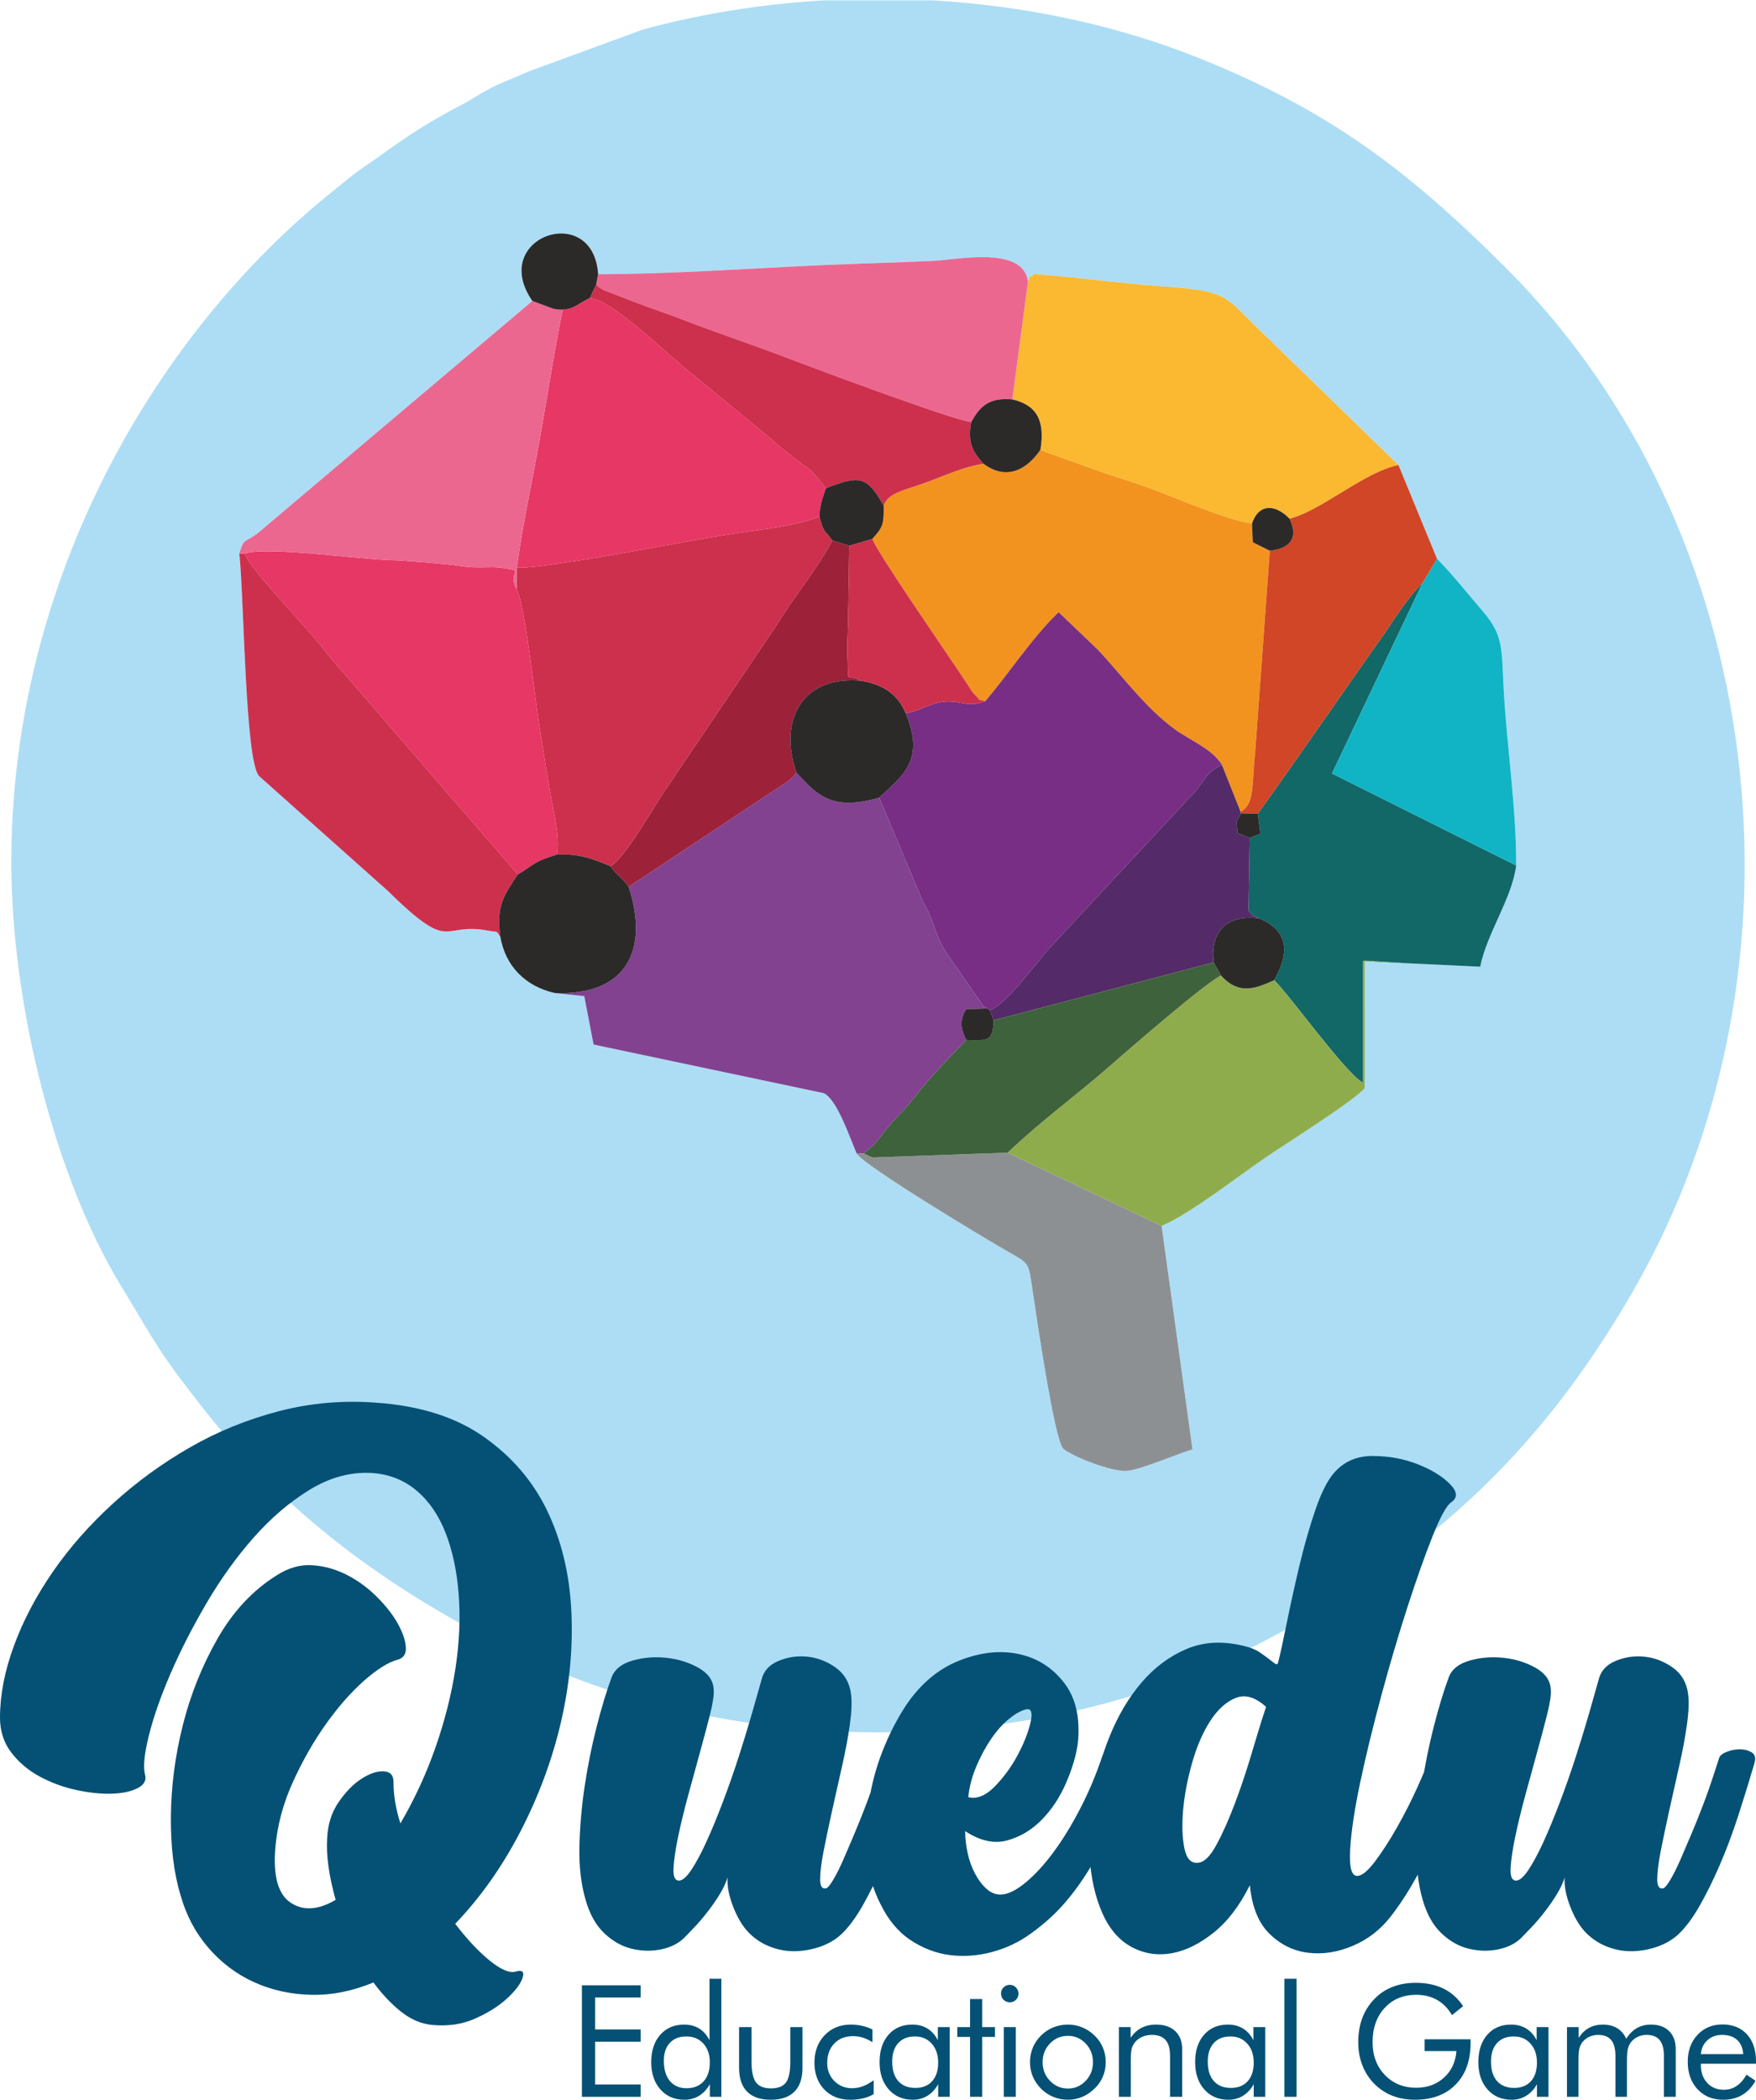 <?xml version="1.0" encoding="UTF-8"?>
<!DOCTYPE svg PUBLIC "-//W3C//DTD SVG 1.1//EN" "http://www.w3.org/Graphics/SVG/1.1/DTD/svg11.dtd">
<!-- Creator: CorelDRAW 2018 (64-Bit Evaluation Version) -->
<svg xmlns="http://www.w3.org/2000/svg" xml:space="preserve" width="1357px" height="1622px" version="1.1" style="shape-rendering:geometricPrecision; text-rendering:geometricPrecision; image-rendering:optimizeQuality; fill-rule:evenodd; clip-rule:evenodd"
viewBox="0 0 1294.44 1546.65"
 xmlns:xlink="http://www.w3.org/1999/xlink">
 <defs>
  <style type="text/css">
   <![CDATA[
    .fil0 {fill:#ACDDF5}
    .fil11 {fill:#11B4C4}
    .fil6 {fill:#126767}
    .fil16 {fill:#2B2A29}
    .fil14 {fill:#3E623B}
    .fil13 {fill:#552A69}
    .fil3 {fill:#772E84}
    .fil1 {fill:#824290}
    .fil9 {fill:#8D9093}
    .fil8 {fill:#8FAC4D}
    .fil15 {fill:#9D2239}
    .fil5 {fill:#CD304C}
    .fil12 {fill:#D04627}
    .fil7 {fill:#E73764}
    .fil10 {fill:#EC6790}
    .fil2 {fill:#F29320}
    .fil4 {fill:#FAB931}
    .fil17 {fill:#045175;fill-rule:nonzero}
   ]]>
  </style>
 </defs>
 <g id="Layer_x0020_1">
  <g id="_1838124523808">
   <path class="fil0" d="M440.92 201.74c53.85,-0.1 111.25,-4.26 165.52,-6.71 26.95,-1.21 54.39,-1.86 81.39,-3.09 17.55,-0.81 66.94,-11.54 69.94,15.48 2.17,-7.22 0.2,-1.72 4.7,-5.8 32.08,2.33 63.56,6.95 95.43,9.14 48.27,3.33 44.95,7.65 70.36,31.88l102.61 99.67 28.43 69.06c10.79,10.86 22.49,25.57 33.86,38.82 15.19,17.73 13.66,27.18 15.23,56.42 2.3,42.82 9.48,88.62 9.25,130.76 -2.98,24.04 -21.44,49.53 -26.52,74.53l-50.56 -2.36 -34.58 -2.32 0 94.17c-7.5,9.11 -58.9,41.43 -73.37,51.3 -19.52,13.3 -55.78,41.68 -76.33,50.15l22.75 164.67c-11.63,3.4 -38.69,15.26 -48.64,15.85 -11.2,0.66 -39.12,-10.25 -46.64,-16.37 -6.73,-7.13 -20.24,-101.28 -22.36,-115.2 -3.33,-21.81 -1.69,-20.52 -17.86,-29.71 -16.77,-9.52 -105.88,-63.09 -111.96,-72.4 -5.45,-12.52 -14.44,-39.86 -24.33,-44.61l-169.68 -35.81 -6.86 -35.66 -21.81 -2.32c-21.47,-4.9 -36.31,-19.6 -40.1,-41.5 -3.52,-5.03 -1.37,-3.03 -8.59,-4.39 -36.13,-6.86 -26.03,18.03 -74.68,-29.67l-94.54 -84.26c-10.32,-10.97 -11.03,-130.66 -14.54,-164.02 3.41,-11.54 3.63,-7.6 13.18,-14.62l202.8 -171.38c-32.56,-47.17 44.93,-73.74 48.5,-19.7zm166.06 -201.74l80.89 0c67.11,3.95 133.43,17.75 193.86,41.69 97.14,38.48 156.5,83.6 228.73,155.78 193.4,193.26 230.93,514.82 93.3,753.52 -70.54,122.35 -155.85,199.39 -284.3,264.14 -162.53,81.93 -382.97,80.7 -545.48,-1 -87.55,-44.01 -161.58,-97.63 -222.17,-174.26 -34.84,-44.06 -35.65,-48.35 -63.56,-94.42 -46.47,-76.71 -79.9,-203.31 -79.9,-310.56 0,-208.44 106.79,-390.6 238.07,-495.19 7.95,-6.34 13.32,-11.15 21.82,-16.92 16.21,-11 28.72,-20.95 46.16,-31.34 9.65,-5.75 15.33,-9.02 24.83,-13.93 8.82,-4.55 12.99,-7.99 22.77,-13 10.11,-5.17 16.61,-7.06 26.88,-11.86l85.05 -31.19c42.71,-11.61 87.59,-18.79 133.05,-21.46z"/>
   <path class="fil1" d="M463.39 653.05c15.49,47.26 -2.3,80.42 -54.5,78.23l21.81 2.32 6.86 35.66 169.68 35.81c9.89,4.75 18.88,32.09 24.33,44.61l5.06 -0.22c11.07,-8.35 11.43,-11.8 18.96,-20.48 7.26,-8.37 11.74,-12.11 18.23,-20.44 11.38,-14.62 24.98,-28.88 38.47,-42.61 -4.21,-8.15 -5.12,-14.91 0.02,-22.81l15.51 -0.43c-0.75,-0.44 -2.03,-1.68 -2.42,-1.01l-28.19 -40.62c-9.66,-16.47 -7.86,-21.46 -16.75,-37l-32.37 -76.66c-34.58,10 -45.54,-1.54 -61.01,-18.47 -3.34,4.07 -1.3,2.13 -6.35,6.39l-117.34 77.73z"/>
   <path class="fil2" d="M725 341.37c-14.12,2.18 -27.58,8.25 -40.29,13.04 -17.75,6.68 -30.11,7.95 -33.27,17.94 0.05,14.1 -0.64,15.65 -8.34,24.33 2.52,8.9 57.48,87.99 70.68,108.1 1.79,2.73 2.38,4.34 5.11,6.99 5.5,5.33 0.07,2.46 7.41,4.55 17.47,-20.53 34.93,-47.3 54.05,-65.6l28.6 27.34c17.31,18.15 35.09,43.06 57.25,59.06 11.49,8.3 27.23,14.23 34.54,26.05l13.83 34.72c10.43,-6.07 8.08,-19.14 10.71,-44.31l10.79 -148.13 -12.55 -6.21 -0.63 -13.86c-17.81,-2.29 -57.57,-19.6 -77.06,-26.68 -15.55,-5.64 -27.16,-8.75 -40.49,-13.7 -12.84,-4.77 -25.83,-8.91 -38.39,-13.95 -6.72,10.07 -21.98,25.2 -41.95,10.32z"/>
   <path class="fil3" d="M726.3 516.32c-13.09,4.97 -16.43,-0.37 -29,0.26 -10.4,0.52 -17.16,6.06 -29.6,8.74 14.37,34.81 -2.34,45.8 -19.61,62.08l32.37 76.66c8.89,15.54 7.09,20.53 16.75,37l28.19 40.62c0.39,-0.67 1.67,0.57 2.42,1.01l1.81 1.19c10.72,-2.98 33.83,-33.78 41.95,-43.44l106.13 -114.05c9.94,-9.74 10.06,-17.26 23.03,-23.22 -7.31,-11.82 -23.05,-17.75 -34.54,-26.05 -22.16,-16 -39.94,-40.91 -57.25,-59.06l-28.6 -27.34c-19.12,18.3 -36.58,45.07 -54.05,65.6z"/>
   <path class="fil4" d="M757.77 207.42l-11.49 86.56c17.65,4.16 24.25,15.16 20.67,37.07 12.56,5.04 25.55,9.18 38.39,13.95 13.33,4.95 24.94,8.06 40.49,13.7 19.49,7.08 59.25,24.39 77.06,26.68 5.14,-14.92 17.29,-14.29 27.69,-3.49 24.09,-6.24 54.98,-34.39 80.29,-39.58l-102.61 -99.67c-25.41,-24.23 -22.09,-28.55 -70.36,-31.88 -31.87,-2.19 -63.35,-6.81 -95.43,-9.14 -4.5,4.08 -2.53,-1.42 -4.7,5.8z"/>
   <path class="fil5" d="M380.99 417.82l-0.21 15.76c6.46,12.88 13.16,77.85 16.46,98.96 2.77,17.78 5.32,32.95 7.95,49 2.35,14.29 7.89,33.9 5.36,47.78 16.44,-0.97 27.55,3.56 39.52,8.6 10.75,-5.98 32.7,-45.19 40.97,-57.04l81.68 -120.9c13.04,-21.44 29.71,-40.96 40.79,-62.08 -4.99,-7.71 -6.01,-4.15 -9.48,-17.51 -19.08,6.86 -37.83,8.73 -58.37,11.76 -18.34,2.71 -31.72,5.2 -50.8,8.61 -19.13,3.42 -100.03,18.64 -113.87,17.06z"/>
   <path class="fil6" d="M927.29 599.09l1.8 14.97 -7.89 2.97 -0.88 53.62c4.66,4.48 -0.52,1.8 7.99,5.7 22.8,9.51 21.67,26.64 10.94,45.51 11.25,10.66 52.51,68.5 65.56,75.64l0.01 -89.87 35.74 1.91 50.56 2.36c5.08,-25 23.54,-50.49 26.52,-74.53l-135.77 -67.81 66.76 -140.41c-12.18,12.09 -21.5,28.21 -31.88,42.7 -10.65,14.86 -18.84,26.95 -29.46,42.05 -19.12,27.22 -40.38,57.97 -60,85.19z"/>
   <path class="fil7" d="M381.67 643.95c12.31,-7.02 9.97,-8.85 28.88,-14.63 2.53,-13.88 -3.01,-33.49 -5.36,-47.78 -2.63,-16.05 -5.18,-31.22 -7.95,-49 -3.3,-21.11 -10,-86.08 -16.46,-98.96 -7.66,-14.36 8.59,-12.86 -11.65,-15.63 -7.99,-1.09 -17,0.75 -29.22,-1.17 -9.98,-1.58 -41.29,-4.14 -51.62,-4.42 -25.26,-0.71 -90.51,-10.18 -107.89,-4.92 4.36,13.04 49.83,57.97 61.19,74.54l140.08 161.97z"/>
   <path class="fil7" d="M407.75 227.12l7.14 0.36c-6.57,32.25 -11.03,62.4 -17.01,95.85 -5.83,32.62 -12.4,61.74 -16.89,94.49 13.84,1.58 94.74,-13.64 113.87,-17.06 19.08,-3.41 32.46,-5.9 50.8,-8.61 20.54,-3.03 39.29,-4.9 58.37,-11.76 0.23,-9.28 3.04,-15.25 4.76,-20.93 -1.64,-2.11 -5.88,-7.56 -8.04,-9.89 -6.31,-6.8 -5.44,-4.52 -11.66,-9.54 -8.12,-6.56 -13.45,-10.11 -21.2,-17.38l-55.64 -45.74c-16.89,-12.75 -61,-56.94 -77.56,-57.52 -9.35,3.98 -12.67,10.5 -26.94,7.73z"/>
   <path class="fil8" d="M939.25 721.86c-14.25,6.38 -26.13,10.98 -39.18,-3.47 -10.14,4.28 -68.97,55.21 -80.84,65.66 -26.03,22.9 -50.16,39.91 -76.46,64.86l113.51 53.93c20.55,-8.47 56.81,-36.85 76.33,-50.15 14.47,-9.87 65.87,-42.19 73.37,-51.3l0 -94.17 34.58 2.32 -35.74 -1.91 -0.01 89.87c-13.05,-7.14 -54.31,-64.98 -65.56,-75.64z"/>
   <path class="fil9" d="M856.28 902.84l-113.51 -53.93 -99.11 3.54c-0.8,-0.16 -1.83,-0.64 -2.46,-0.8l-4.57 -2.19 -5.06 0.22c6.08,9.31 95.19,62.88 111.96,72.4 16.17,9.19 14.53,7.9 17.86,29.71 2.12,13.92 15.63,108.07 22.36,115.2 7.52,6.12 35.44,17.03 46.64,16.37 9.95,-0.59 37.01,-12.45 48.64,-15.85l-22.75 -164.67z"/>
   <path class="fil5" d="M368.79 689.78c-3.3,-23.55 3.49,-31.42 12.88,-45.83l-140.08 -161.97c-11.36,-16.57 -56.83,-61.5 -61.19,-74.54l-3.96 0c3.51,33.36 4.22,153.05 14.54,164.02l94.54 84.26c48.65,47.7 38.55,22.81 74.68,29.67 7.22,1.36 5.07,-0.64 8.59,4.39z"/>
   <path class="fil10" d="M176.44 407.44l3.96 0c17.38,-5.26 82.63,4.21 107.89,4.92 10.33,0.28 41.64,2.84 51.62,4.42 12.22,1.92 21.23,0.08 29.22,1.17 20.24,2.77 3.99,1.27 11.65,15.63l0.21 -15.76c4.49,-32.75 11.06,-61.87 16.89,-94.49 5.98,-33.45 10.44,-63.6 17.01,-95.85l-7.14 -0.36 -15.33 -5.68 -202.8 171.38c-9.55,7.02 -9.77,3.08 -13.18,14.62z"/>
   <path class="fil10" d="M440.92 201.74l-1.42 7.55c1.66,1.66 1.34,1.75 5.32,4.06l26 10.02c11.81,4.43 22.49,7.94 34.91,12.75 22.58,8.76 45.75,16.36 69.8,25.51 20.78,7.91 126.77,47.63 140.39,49.01 6.62,-11.58 12.85,-18.2 30.36,-16.66l11.49 -86.56c-3,-27.02 -52.39,-16.29 -69.94,-15.48 -27,1.23 -54.44,1.88 -81.39,3.09 -54.27,2.45 -111.67,6.61 -165.52,6.71z"/>
   <path class="fil11" d="M1048.63 429.15l-66.76 140.41 135.77 67.81c0.23,-42.14 -6.95,-87.94 -9.25,-130.76 -1.57,-29.24 -0.04,-38.69 -15.23,-56.42 -11.37,-13.25 -23.07,-27.96 -33.86,-38.82l-10.67 17.78z"/>
   <path class="fil12" d="M950.58 381.89c7.12,14.79 -0.27,21.99 -14.51,23.56l-10.79 148.13c-2.63,25.17 -0.28,38.24 -10.71,44.31l0.23 1.05 12.49 0.15c19.62,-27.22 40.88,-57.97 60,-85.19 10.62,-15.1 18.81,-27.19 29.46,-42.05 10.38,-14.49 19.7,-30.61 31.88,-42.7l10.67 -17.78 -28.43 -69.06c-25.31,5.19 -56.2,33.34 -80.29,39.58z"/>
   <path class="fil13" d="M729.63 743.88l2.91 7.5 162.13 -42.66c-2.72,-22.86 10.02,-35.59 33.64,-32.37 -8.51,-3.9 -3.33,-1.22 -7.99,-5.7l0.88 -53.62 -9.12 -3.67c-0.48,-12.04 -1.41,-6.23 2.72,-14.42l-0.23 -1.05 -13.83 -34.72c-12.97,5.96 -13.09,13.48 -23.03,23.22l-106.13 114.05c-8.12,9.66 -31.23,40.46 -41.95,43.44z"/>
   <path class="fil14" d="M732.54 751.38c-0.77,15.88 -4.24,15.02 -20.25,14.55 -13.49,13.73 -27.09,27.99 -38.47,42.61 -6.49,8.33 -10.97,12.07 -18.23,20.44 -7.53,8.68 -7.89,12.13 -18.96,20.48l4.57 2.19c0.63,0.16 1.66,0.64 2.46,0.8l99.11 -3.54c26.3,-24.95 50.43,-41.96 76.46,-64.86 11.87,-10.45 70.7,-61.38 80.84,-65.66l-5.4 -9.67 -162.13 42.66z"/>
   <path class="fil5" d="M434.69 219.39c16.56,0.58 60.67,44.77 77.56,57.52l55.64 45.74c7.75,7.27 13.08,10.82 21.2,17.38 6.22,5.02 5.35,2.74 11.66,9.54 2.16,2.33 6.4,7.78 8.04,9.89 24.48,-9.62 30.32,-9.38 42.65,12.89 3.16,-9.99 15.52,-11.26 33.27,-17.94 12.71,-4.79 26.17,-10.86 40.29,-13.04 -7,-7.67 -12.16,-14.81 -9.08,-30.73 -13.62,-1.38 -119.61,-41.1 -140.39,-49.01 -24.05,-9.15 -47.22,-16.75 -69.8,-25.51 -12.42,-4.81 -23.1,-8.32 -34.91,-12.75l-26 -10.02c-3.98,-2.31 -3.66,-2.4 -5.32,-4.06l-4.81 10.1z"/>
   <path class="fil15" d="M450.07 637.92c5.27,7.44 8.51,8.12 13.32,15.13l117.34 -77.73c5.05,-4.26 3.01,-2.32 6.35,-6.39 -13.7,-39.61 5.25,-71.68 47.71,-67.69 -12.03,-6.97 -8.95,5.55 -10.05,-17.97 -0.37,-7.97 0.36,-18.92 0.47,-27.23 0.25,-18.1 0.58,-36.19 0.87,-54.3l-12.57 -3.84c-11.08,21.12 -27.75,40.64 -40.79,62.08l-81.68 120.9c-8.27,11.85 -30.22,51.06 -40.97,57.04z"/>
   <path class="fil16" d="M381.67 643.95c-9.39,14.41 -16.18,22.28 -12.88,45.83 3.79,21.9 18.63,36.6 40.1,41.5 52.2,2.19 69.99,-30.97 54.5,-78.23 -4.81,-7.01 -8.05,-7.69 -13.32,-15.13 -11.97,-5.04 -23.08,-9.57 -39.52,-8.6 -18.91,5.78 -16.57,7.61 -28.88,14.63z"/>
   <path class="fil16" d="M587.08 568.93c15.47,16.93 26.43,28.47 61.01,18.47 17.27,-16.28 33.98,-27.27 19.61,-62.08 -5.6,-13.67 -15.7,-21.13 -32.91,-24.08 -42.46,-3.99 -61.41,28.08 -47.71,67.69z"/>
   <path class="fil5" d="M626.08 401.74c-0.29,18.11 -0.62,36.2 -0.87,54.3 -0.11,8.31 -0.84,19.26 -0.47,27.23 1.1,23.52 -1.98,11 10.05,17.97 17.21,2.95 27.31,10.41 32.91,24.08 12.44,-2.68 19.2,-8.22 29.6,-8.74 12.57,-0.63 15.91,4.71 29,-0.26 -7.34,-2.09 -1.91,0.78 -7.41,-4.55 -2.73,-2.65 -3.32,-4.26 -5.11,-6.99 -13.2,-20.11 -68.16,-99.2 -70.68,-108.1l-17.02 5.06z"/>
   <path class="fil16" d="M392.42 221.44l15.33 5.68c14.27,2.77 17.59,-3.75 26.94,-7.73l4.81 -10.1 1.42 -7.55c-3.57,-54.04 -81.06,-27.47 -48.5,19.7z"/>
   <path class="fil16" d="M715.92 310.64c-3.08,15.92 2.08,23.06 9.08,30.73 19.97,14.88 35.23,-0.25 41.95,-10.32 3.58,-21.91 -3.02,-32.91 -20.67,-37.07 -17.51,-1.54 -23.74,5.08 -30.36,16.66z"/>
   <path class="fil16" d="M894.67 708.72l5.4 9.67c13.05,14.45 24.93,9.85 39.18,3.47 10.73,-18.87 11.86,-36 -10.94,-45.51 -23.62,-3.22 -36.36,9.51 -33.64,32.37z"/>
   <path class="fil16" d="M608.79 359.46c-1.72,5.68 -4.53,11.65 -4.76,20.93 3.47,13.36 4.49,9.8 9.48,17.51l12.57 3.84 17.02 -5.06c7.7,-8.68 8.39,-10.23 8.34,-24.33 -12.33,-22.27 -18.17,-22.51 -42.65,-12.89z"/>
   <path class="fil16" d="M922.89 385.38l0.63 13.86 12.55 6.21c14.24,-1.57 21.63,-8.77 14.51,-23.56 -10.4,-10.8 -22.55,-11.43 -27.69,3.49z"/>
   <path class="fil16" d="M712.29 765.93c16.01,0.47 19.48,1.33 20.25,-14.55l-2.91 -7.5 -1.81 -1.19 -15.51 0.43c-5.14,7.9 -4.23,14.66 -0.02,22.81z"/>
   <path class="fil16" d="M921.2 617.03l7.89 -2.97 -1.8 -14.97 -12.49 -0.15c-4.13,8.19 -3.2,2.38 -2.72,14.42l9.12 3.67z"/>
  </g>
  <path class="fil17" d="M290.05 1312.36c0,9.86 1.71,20.1 5.12,30.72 10.62,-18.2 19.34,-37.16 26.16,-56.88 6.83,-19.71 11.66,-39.05 14.51,-58.01 2.84,-18.96 3.6,-36.96 2.27,-54.03 -1.33,-17.06 -4.55,-32.13 -9.67,-45.21 -5.12,-13.08 -12.32,-23.51 -21.61,-31.28 -9.29,-7.77 -20.38,-12.04 -33.27,-12.8 -15.55,-0.76 -30.71,3.41 -45.5,12.51 -14.79,9.1 -28.53,20.86 -41.23,35.27 -12.7,14.4 -24.27,30.52 -34.69,48.34 -10.43,17.82 -19.25,35.07 -26.45,51.75 -7.21,16.69 -12.51,31.85 -15.93,45.5 -3.41,13.65 -4.36,23.32 -2.84,29.01 1.14,4.17 -0.76,7.48 -5.69,9.95 -4.92,2.46 -11.37,3.79 -19.33,3.98 -7.97,0.19 -16.69,-0.76 -26.16,-2.84 -9.48,-2.09 -18.39,-5.41 -26.74,-9.96 -8.34,-4.55 -15.26,-10.42 -20.75,-17.63 -5.5,-7.2 -8.25,-15.73 -8.25,-25.59 0,-16.68 3.41,-34.31 10.24,-52.89 6.82,-18.58 16.39,-36.78 28.72,-54.6 12.32,-17.82 27.11,-34.6 44.36,-50.33 17.25,-15.74 36.11,-29.48 56.59,-41.24 20.47,-11.75 42.37,-20.66 65.69,-26.73 23.31,-6.06 47.3,-8.15 71.94,-6.25 32.23,2.27 58.67,10.71 79.34,25.31 20.66,14.59 36.21,32.79 46.63,54.59 10.43,21.81 16.31,46.26 17.64,73.37 1.32,27.11 -1.24,54.5 -7.68,82.18 -6.45,27.68 -16.4,54.51 -29.86,80.48 -13.46,25.97 -29.48,48.62 -48.06,67.96 8.72,11.38 17.16,20.38 25.31,27.02 8.15,6.63 14.5,9.38 19.05,8.24 4.93,-1.51 6.73,-0.09 5.4,4.27 -1.32,4.36 -5.02,9.38 -11.09,15.07 -6.06,5.69 -13.93,10.71 -23.6,15.07 -9.67,4.36 -20.38,5.97 -32.13,4.83 -7.96,-0.75 -15.55,-3.98 -22.75,-9.66 -7.2,-5.69 -14.03,-12.89 -20.47,-21.62 -15.55,6.45 -30.91,9.48 -46.07,9.1 -15.17,-0.37 -29.2,-3.5 -42.09,-9.38 -12.89,-5.88 -24.07,-14.31 -33.55,-25.31 -9.48,-10.99 -16.31,-23.88 -20.48,-38.67 -4.93,-16.31 -7.3,-35.64 -7.11,-58.01 0.19,-22.37 3.13,-44.84 8.82,-67.4 5.69,-22.56 14.22,-43.79 25.59,-63.69 11.38,-19.91 25.78,-35.36 43.22,-46.36 8.73,-5.68 17.54,-8.24 26.45,-7.67 8.91,0.56 17.44,2.93 25.59,7.11 8.16,4.17 15.55,9.57 22.18,16.2 6.64,6.64 11.76,13.18 15.36,19.62 3.6,6.45 5.59,12.23 5.97,17.35 0.38,5.12 -1.7,8.25 -6.25,9.39 -6.83,1.89 -14.98,7.01 -24.46,15.35 -9.48,8.34 -18.77,18.86 -27.87,31.57 -9.1,12.7 -17.25,26.92 -24.45,42.65 -7.21,15.73 -11.57,31.75 -13.08,48.06 -1.9,21.23 1.8,34.98 11.09,41.23 9.29,6.26 20.38,5.59 33.27,-1.99 -4.93,-17.82 -7.02,-32.8 -6.26,-44.93 0.38,-10.24 3.13,-19.15 8.25,-26.73 5.12,-7.58 10.71,-13.36 16.78,-17.35 6.06,-3.98 11.56,-5.87 16.49,-5.68 4.93,0.19 7.39,2.74 7.39,7.67zm337.26 -64.83c0.76,5.69 0.47,13.27 -0.85,22.75 -1.33,9.48 -3.23,19.62 -5.69,30.43 -2.46,10.8 -4.93,21.8 -7.39,32.98 -2.47,11.19 -4.55,21.14 -6.26,29.86 -1.71,8.72 -2.56,15.64 -2.56,20.76 0,5.12 1.52,7.3 4.55,6.54 1.14,-0.38 2.84,-2.47 5.12,-6.26 2.27,-3.79 4.74,-8.72 7.39,-14.78 2.66,-6.07 5.5,-12.71 8.53,-19.91 3.04,-7.2 5.88,-14.31 8.54,-21.33 2.65,-7.01 4.92,-13.46 6.82,-19.33 1.9,-5.88 3.41,-10.52 4.55,-13.94 0.38,-1.89 2.18,-3.51 5.4,-4.83 3.23,-1.33 6.54,-1.99 9.96,-1.99 3.41,0 6.35,0.76 8.81,2.27 2.47,1.52 3.13,4.17 1.99,7.97 -3.79,12.89 -7.77,25.78 -11.94,38.67 -4.17,12.89 -8.72,25.02 -13.65,36.4 -4.93,11.37 -9.95,21.51 -15.07,30.42 -5.12,8.92 -10.34,15.83 -15.64,20.76 -4.17,3.8 -9.2,6.73 -15.07,8.82 -5.88,2.08 -11.95,3.22 -18.2,3.41 -6.26,0.19 -12.42,-0.85 -18.49,-3.13 -6.06,-2.27 -11.37,-5.68 -15.92,-10.23 -4.55,-4.55 -8.44,-10.91 -11.66,-19.06 -3.22,-8.15 -4.65,-15.45 -4.27,-21.89 -1.13,3.79 -3.03,7.86 -5.68,12.23 -2.66,4.36 -5.6,8.62 -8.82,12.79 -3.22,4.17 -6.44,7.96 -9.67,11.38 -3.22,3.41 -5.78,6.06 -7.68,7.96 -4.17,4.17 -9.76,7.01 -16.77,8.53 -7.02,1.52 -14.22,1.42 -21.61,-0.29 -7.4,-1.7 -14.22,-5.49 -20.48,-11.37 -6.26,-5.88 -10.9,-14.12 -13.93,-24.74 -3.42,-11.75 -4.93,-25.02 -4.55,-39.81 0.38,-14.79 1.7,-29.67 3.98,-44.65 2.27,-14.97 5.21,-29.48 8.81,-43.5 3.61,-14.03 7.3,-26.17 11.09,-36.4 2.28,-5.69 7.4,-9.67 15.36,-11.95 7.96,-2.27 16.3,-2.93 25.02,-1.99 8.72,0.95 16.59,3.42 23.61,7.4 7.01,3.98 10.71,9.19 11.09,15.64 0.38,3.79 -0.48,9.85 -2.56,18.2 -2.09,8.34 -4.55,17.63 -7.4,27.86 -2.84,10.24 -5.78,20.95 -8.81,32.14 -3.03,11.18 -5.5,21.32 -7.4,30.42 -1.89,9.1 -3.03,16.69 -3.41,22.75 -0.38,6.07 0.76,9.29 3.41,9.67 2.66,0.38 5.79,-2.08 9.39,-7.39 3.6,-5.31 7.39,-12.32 11.37,-21.04 3.98,-8.73 8.06,-18.58 12.23,-29.58 4.17,-10.99 8.06,-22.08 11.66,-33.27 3.6,-11.18 6.82,-21.71 9.67,-31.56 2.84,-9.86 5.21,-18.2 7.11,-25.03 1.51,-6.44 5.68,-11.09 12.51,-13.93 6.82,-2.85 13.93,-3.89 21.33,-3.13 7.39,0.76 14.31,3.41 20.76,7.96 6.44,4.55 10.23,11 11.37,19.34zm84.17 101.23c0,4.93 0.57,10.15 1.71,15.64 1.14,5.5 2.94,10.62 5.4,15.36 2.47,4.74 5.4,8.62 8.82,11.66 3.41,3.03 7.2,4.36 11.37,3.98 4.93,-0.38 10.81,-3.41 17.63,-9.1 6.83,-5.69 13.65,-13.18 20.48,-22.46 6.82,-9.29 13.36,-20.01 19.62,-32.14 6.25,-12.13 11.66,-25.02 16.21,-38.67 1.13,-3.04 3.22,-4.84 6.25,-5.41 3.04,-0.56 6.26,-0.47 9.67,0.29 3.41,0.76 6.26,1.99 8.53,3.7 2.28,1.7 3.22,3.31 2.85,4.83 -6.45,15.92 -12.42,30.24 -17.92,42.94 -5.5,12.7 -11.28,24.17 -17.35,34.41 -6.06,10.23 -12.6,19.43 -19.62,27.58 -7.01,8.15 -15.26,15.64 -24.74,22.47 -8.72,6.44 -18.39,11.09 -29,13.93 -10.62,2.84 -21.05,3.6 -31.28,2.28 -10.24,-1.33 -19.91,-5.03 -29.01,-11.1 -9.1,-6.06 -16.49,-14.97 -22.18,-26.73 -5.31,-10.23 -8.53,-21.8 -9.67,-34.69 -1.13,-12.89 -0.76,-25.97 1.14,-39.24 1.9,-13.27 5.31,-26.16 10.24,-38.67 4.93,-12.52 10.8,-23.89 17.63,-34.13 10.62,-15.54 23.6,-26.35 38.96,-32.42 15.35,-6.06 29.86,-7.67 43.5,-4.83 13.65,2.84 24.84,9.86 33.56,21.04 8.72,11.19 12.13,26.07 10.24,44.65 -1.14,8.72 -3.98,18.39 -8.53,29 -4.55,10.62 -10.53,19.72 -17.92,27.3 -7.39,7.59 -15.92,12.7 -25.59,15.36 -9.67,2.65 -20,0.38 -31,-6.83zm45.5 -89.86c-3.79,0.76 -8.06,3.04 -12.8,6.83 -4.73,3.79 -9.19,8.72 -13.36,14.79 -4.17,6.06 -7.87,12.89 -11.09,20.47 -3.22,7.58 -5.21,15.17 -5.97,22.75 6.44,1.52 12.98,-1.14 19.62,-7.96 6.63,-6.83 12.23,-14.51 16.78,-23.04 4.55,-8.53 7.67,-16.39 9.38,-23.6 1.71,-7.2 0.85,-10.62 -2.56,-10.24zm312.8 -152.42c-3.41,2.28 -7.96,10.53 -13.65,24.74 -5.68,14.22 -11.84,31.57 -18.48,52.04 -6.64,20.48 -13.08,42.28 -19.34,65.41 -6.25,23.12 -11.47,44.55 -15.64,64.26 -4.17,19.72 -6.63,36.12 -7.39,49.2 -0.76,13.08 0.95,19.62 5.12,19.62 3.41,0 7.77,-3.51 13.08,-10.52 5.31,-7.02 10.71,-15.36 16.21,-25.03 5.49,-9.66 10.52,-19.52 15.07,-29.57 4.55,-10.05 7.77,-17.91 9.67,-23.6 1.13,-3.04 3.22,-5.03 6.25,-5.97 3.04,-0.95 6.16,-1.14 9.39,-0.57 3.22,0.57 5.97,1.8 8.24,3.69 2.28,1.9 3.04,4.18 2.28,6.83 -2.28,7.58 -5.22,16.21 -8.82,25.88 -3.6,9.66 -7.77,19.62 -12.51,29.85 -4.74,10.24 -9.95,20.48 -15.64,30.72 -5.69,10.23 -11.75,19.52 -18.2,27.86 -7.58,9.86 -16.97,17.16 -28.15,21.9 -11.19,4.74 -22.18,6.45 -32.99,5.12 -10.8,-1.33 -20.28,-5.97 -28.43,-13.94 -8.16,-7.96 -12.99,-19.9 -14.51,-35.83 -7.58,15.17 -16.49,26.83 -26.73,34.98 -10.23,8.15 -20.38,13.18 -30.42,15.07 -10.05,1.9 -19.53,0.67 -28.44,-3.69 -8.91,-4.36 -16.02,-11.66 -21.33,-21.9 -5.68,-11.37 -9.29,-24.74 -10.8,-40.1 -1.52,-15.35 -1.05,-31.09 1.42,-47.2 2.46,-16.11 6.82,-31.85 13.08,-47.21 6.26,-15.35 14.12,-28.53 23.6,-39.52 9.48,-11 20.48,-19.15 32.99,-24.46 12.51,-5.31 26.54,-6.06 42.08,-2.27 4.93,1.14 8.91,2.75 11.95,4.83 3.03,2.09 5.49,3.89 7.39,5.41 1.9,1.51 3.32,2.55 4.27,3.12 0.94,0.57 1.61,-0.09 1.99,-1.99 1.51,-6.06 3.6,-15.64 6.25,-28.72 2.66,-13.08 5.69,-26.82 9.1,-41.23 3.42,-14.41 7.3,-28.06 11.66,-40.95 4.36,-12.89 9.01,-22.18 13.94,-27.87 7.2,-8.34 16.68,-12.51 28.43,-12.51 11.76,0 22.75,1.99 32.99,5.97 10.24,3.98 18.2,8.82 23.88,14.5 5.69,5.69 6.07,10.24 1.14,13.65zm-187.11 265.6c4.55,0 9.2,-4.36 13.93,-13.08 4.74,-8.72 9.39,-19.15 13.94,-31.28 4.55,-12.13 8.72,-24.64 12.51,-37.54 3.79,-12.89 7.2,-23.88 10.24,-32.98 -7.97,-7.21 -15.45,-9.39 -22.47,-6.54 -7.01,2.84 -13.27,8.53 -18.77,17.06 -5.49,8.53 -9.95,18.86 -13.36,31 -3.41,12.13 -5.59,23.6 -6.54,34.4 -0.95,10.81 -0.66,20.1 0.85,27.87 1.52,7.77 4.74,11.47 9.67,11.09zm361.71 -124.55c0.76,5.69 0.48,13.27 -0.85,22.75 -1.33,9.48 -3.22,19.62 -5.69,30.43 -2.46,10.8 -4.93,21.8 -7.39,32.98 -2.47,11.19 -4.55,21.14 -6.26,29.86 -1.7,8.72 -2.56,15.64 -2.56,20.76 0,5.12 1.52,7.3 4.55,6.54 1.14,-0.38 2.85,-2.47 5.12,-6.26 2.28,-3.79 4.74,-8.72 7.4,-14.78 2.65,-6.07 5.49,-12.71 8.53,-19.91 3.03,-7.2 5.87,-14.31 8.53,-21.33 2.65,-7.01 4.93,-13.46 6.82,-19.33 1.9,-5.88 3.41,-10.52 4.55,-13.94 0.38,-1.89 2.18,-3.51 5.41,-4.83 3.22,-1.33 6.54,-1.99 9.95,-1.99 3.41,0 6.35,0.76 8.81,2.27 2.47,1.52 3.13,4.17 1.99,7.97 -3.79,12.89 -7.77,25.78 -11.94,38.67 -4.17,12.89 -8.72,25.02 -13.65,36.4 -4.93,11.37 -9.95,21.51 -15.07,30.42 -5.12,8.92 -10.33,15.83 -15.64,20.76 -4.17,3.8 -9.19,6.73 -15.07,8.82 -5.88,2.08 -11.94,3.22 -18.2,3.41 -6.26,0.19 -12.42,-0.85 -18.48,-3.13 -6.07,-2.27 -11.38,-5.68 -15.93,-10.23 -4.55,-4.55 -8.44,-10.91 -11.66,-19.06 -3.22,-8.15 -4.64,-15.45 -4.26,-21.89 -1.14,3.79 -3.04,7.86 -5.69,12.23 -2.65,4.36 -5.59,8.62 -8.82,12.79 -3.22,4.17 -6.44,7.96 -9.67,11.38 -3.22,3.41 -5.78,6.06 -7.67,7.96 -4.17,4.17 -9.77,7.01 -16.78,8.53 -7.01,1.52 -14.22,1.42 -21.61,-0.29 -7.4,-1.7 -14.22,-5.49 -20.48,-11.37 -6.25,-5.88 -10.9,-14.12 -13.93,-24.74 -3.41,-11.75 -4.93,-25.02 -4.55,-39.81 0.38,-14.79 1.71,-29.67 3.98,-44.65 2.28,-14.97 5.21,-29.48 8.82,-43.5 3.6,-14.03 7.3,-26.17 11.09,-36.4 2.27,-5.69 7.39,-9.67 15.35,-11.95 7.96,-2.27 16.31,-2.93 25.03,-1.99 8.72,0.95 16.58,3.42 23.6,7.4 7.01,3.98 10.71,9.19 11.09,15.64 0.38,3.79 -0.47,9.85 -2.56,18.2 -2.09,8.34 -4.55,17.63 -7.39,27.86 -2.85,10.24 -5.79,20.95 -8.82,32.14 -3.03,11.18 -5.5,21.32 -7.39,30.42 -1.9,9.1 -3.04,16.69 -3.42,22.75 -0.37,6.07 0.76,9.29 3.42,9.67 2.65,0.38 5.78,-2.08 9.38,-7.39 3.6,-5.31 7.4,-12.32 11.38,-21.04 3.98,-8.73 8.05,-18.58 12.22,-29.58 4.17,-10.99 8.06,-22.08 11.66,-33.27 3.6,-11.18 6.83,-21.71 9.67,-31.56 2.84,-9.86 5.21,-18.2 7.11,-25.03 1.52,-6.44 5.69,-11.09 12.51,-13.93 6.83,-2.85 13.94,-3.89 21.33,-3.13 7.39,0.76 14.31,3.41 20.76,7.96 6.44,4.55 10.24,11 11.37,19.34z"/>
  <path class="fil17" d="M428.96 1544.47l0 -82.13 43.3 0 0 8.96 -33.54 0 0 23.55 33.54 0 0 9.07 -33.54 0 0 31.47 33.54 0 0 9.08 -43.3 0zm94.29 -25.39c0,-5.72 -1.59,-10.33 -4.77,-13.82 -3.18,-3.5 -7.37,-5.25 -12.58,-5.25 -5.19,0 -9.25,1.59 -12.16,4.77 -2.92,3.18 -4.38,7.56 -4.38,13.17 0,6.32 1.47,11.28 4.42,14.84 2.97,3.58 7.05,5.36 12.24,5.36 5.4,0 9.61,-1.68 12.65,-5.05 3.05,-3.35 4.58,-8.04 4.58,-14.02zm8.5 -61.57l0 86.96 -8.5 0 0 -9.29c-2.03,3.7 -4.64,6.53 -7.85,8.51 -3.22,1.97 -6.82,2.96 -10.78,2.96 -7.37,0 -13.31,-2.52 -17.81,-7.6 -4.5,-5.07 -6.75,-11.77 -6.75,-20.12 0,-8.4 2.2,-15.13 6.62,-20.12 4.4,-5.02 10.28,-7.53 17.61,-7.53 4.25,0 7.97,0.96 11.11,2.9 3.14,1.93 5.67,4.82 7.62,8.63l0 -45.3 8.73 0zm22.24 35.61l0 25.27c0,7.38 1.1,12.53 3.28,15.47 2.2,2.93 5.88,4.41 11.08,4.41 5.19,0 8.87,-1.46 11.03,-4.35 2.15,-2.91 3.22,-8.08 3.22,-15.53l0 -25.27 8.96 0 0 29.98c0,7.74 -1.97,13.6 -5.94,17.58 -3.96,3.98 -9.8,5.97 -17.5,5.97 -7.62,0 -13.42,-1.99 -17.38,-5.99 -3.96,-4 -5.93,-9.86 -5.93,-17.56l0 -29.98 9.18 0zm90.03 39.17l0 10.23c-2.32,1.38 -4.92,2.41 -7.83,3.1 -2.9,0.69 -6.04,1.03 -9.41,1.03 -7.92,0 -14.3,-2.51 -19.14,-7.54 -4.84,-5.04 -7.28,-11.64 -7.28,-19.84 0,-8.23 2.51,-14.95 7.53,-20.16 5.01,-5.22 11.43,-7.83 19.24,-7.83 2.83,0 5.61,0.31 8.33,0.9 2.72,0.6 5.26,1.48 7.66,2.65l0 9.43c-2.24,-1.45 -4.56,-2.56 -6.95,-3.33 -2.4,-0.76 -4.83,-1.15 -7.3,-1.15 -5.76,0 -10.39,1.8 -13.86,5.42 -3.48,3.6 -5.23,8.41 -5.23,14.38 0,5.29 1.75,9.69 5.25,13.25 3.5,3.54 7.89,5.32 13.15,5.32 2.66,0 5.27,-0.48 7.81,-1.41 2.55,-0.94 5.21,-2.42 8.03,-4.45zm47.55 -12.98c0,-5.8 -1.59,-10.47 -4.75,-13.99 -3.15,-3.54 -7.27,-5.31 -12.36,-5.31 -5.27,0 -9.38,1.63 -12.33,4.89 -2.97,3.25 -4.44,7.79 -4.44,13.63 0,6.2 1.49,10.99 4.46,14.34 2.96,3.37 7.19,5.05 12.65,5.05 5.23,0 9.34,-1.63 12.31,-4.9 2.97,-3.27 4.46,-7.85 4.46,-13.71zm8.5 -26.19l0 51.35 -8.5 0 0 -9.3c-2.05,3.73 -4.69,6.58 -7.89,8.53 -3.19,1.98 -6.77,2.95 -10.74,2.95 -7.35,0 -13.3,-2.52 -17.8,-7.6 -4.5,-5.07 -6.76,-11.77 -6.76,-20.12 0,-8.44 2.18,-15.16 6.57,-20.16 4.36,-5 10.22,-7.49 17.55,-7.49 4.29,0 8.03,0.96 11.18,2.9 3.16,1.93 5.73,4.82 7.66,8.63l0 -9.69 8.73 0zm15.01 7.24l-9.42 0 0 -7.24 9.42 0 0 -20.68 8.96 0 0 20.68 9.42 0 0 7.24 -9.42 0 0 44.11 -8.96 0 0 -44.11zm22.82 -31.97c0,-1.75 0.63,-3.26 1.88,-4.52 1.26,-1.25 2.79,-1.88 4.59,-1.88 1.75,0 3.26,0.63 4.52,1.92 1.25,1.26 1.88,2.79 1.88,4.59 0,1.76 -0.61,3.27 -1.86,4.5 -1.22,1.24 -2.75,1.86 -4.54,1.86 -1.8,0 -3.33,-0.62 -4.59,-1.86 -1.25,-1.23 -1.88,-2.78 -1.88,-4.61zm2.07 76.08l0 -51.35 8.85 0 0 51.35 -8.85 0zm28.6 -25.5c0,5.42 1.82,10.01 5.44,13.76 3.64,3.78 8.04,5.65 13.19,5.65 5.13,0 9.5,-1.87 13.1,-5.65 3.58,-3.75 5.38,-8.34 5.38,-13.76 0,-5.42 -1.8,-10.01 -5.38,-13.77 -3.6,-3.77 -7.97,-5.64 -13.1,-5.64 -5.19,0 -9.59,1.87 -13.21,5.64 -3.62,3.76 -5.42,8.35 -5.42,13.77zm-9.3 -0.04c0,-3.77 0.69,-7.33 2.07,-10.68 1.39,-3.33 3.4,-6.32 6.07,-8.94 2.66,-2.63 5.66,-4.62 9.03,-5.98 3.37,-1.36 6.95,-2.05 10.78,-2.05 3.73,0 7.28,0.69 10.63,2.07 3.35,1.4 6.37,3.41 9.11,6.07 2.66,2.59 4.67,5.53 6.07,8.88 1.38,3.35 2.07,6.9 2.07,10.63 0,3.75 -0.69,7.28 -2.07,10.59 -1.4,3.31 -3.41,6.26 -6.07,8.82 -2.74,2.7 -5.78,4.75 -9.17,6.19 -3.39,1.41 -6.91,2.12 -10.57,2.12 -3.79,0 -7.37,-0.71 -10.76,-2.1 -3.39,-1.4 -6.39,-3.41 -9.05,-6.03 -2.67,-2.7 -4.68,-5.69 -6.07,-8.98 -1.38,-3.3 -2.07,-6.82 -2.07,-10.61zm65.55 25.54l0 -51.35 8.62 0 0 7.93c2.2,-3.29 4.86,-5.74 7.96,-7.35 3.1,-1.61 6.7,-2.42 10.76,-2.42 6.07,0 10.8,1.61 14.19,4.83 3.41,3.22 5.11,7.69 5.11,13.42l0 34.94 -8.96 0 0 -30.23c0,-5.21 -1.09,-9.06 -3.27,-11.58 -2.2,-2.53 -5.57,-3.79 -10.13,-3.79 -2.62,0 -5.02,0.47 -7.16,1.43 -2.15,0.96 -3.93,2.3 -5.36,4.06 -1.07,1.34 -1.86,2.89 -2.32,4.6 -0.48,1.72 -0.71,4.71 -0.71,8.97l0 26.54 -8.73 0zm99.37 -25.16c0,-5.8 -1.59,-10.47 -4.75,-13.99 -3.16,-3.54 -7.28,-5.31 -12.37,-5.31 -5.26,0 -9.38,1.63 -12.33,4.89 -2.97,3.25 -4.44,7.79 -4.44,13.63 0,6.2 1.49,10.99 4.46,14.34 2.97,3.37 7.2,5.05 12.66,5.05 5.22,0 9.34,-1.63 12.31,-4.9 2.96,-3.27 4.46,-7.85 4.46,-13.71zm8.5 -26.19l0 51.35 -8.5 0 0 -9.3c-2.05,3.73 -4.69,6.58 -7.89,8.53 -3.2,1.98 -6.78,2.95 -10.74,2.95 -7.35,0 -13.31,-2.52 -17.81,-7.6 -4.5,-5.07 -6.76,-11.77 -6.76,-20.12 0,-8.44 2.19,-15.16 6.57,-20.16 4.37,-5 10.23,-7.49 17.56,-7.49 4.29,0 8.02,0.96 11.18,2.9 3.16,1.93 5.72,4.82 7.66,8.63l0 -9.69 8.73 0zm14.09 51.35l0 -86.96 8.96 0 0 86.96 -8.96 0zm103.38 -42.39l33.89 0 0 2.74c0,12.94 -3.66,23.15 -10.99,30.61 -7.33,7.49 -17.34,11.22 -30.02,11.22 -3.87,0 -7.54,-0.4 -11.03,-1.22 -3.5,-0.83 -6.74,-2.03 -9.68,-3.6 -6.74,-3.7 -11.93,-8.81 -15.61,-15.34 -3.65,-6.53 -5.49,-13.94 -5.49,-22.24 0,-6.84 1.09,-13.02 3.27,-18.54 2.2,-5.51 5.5,-10.37 9.92,-14.55 3.69,-3.52 8,-6.18 12.9,-7.96 4.9,-1.8 10.32,-2.7 16.28,-2.7 7.88,0 14.72,1.43 20.52,4.29 5.8,2.85 10.61,7.16 14.42,12.92l-8.2 6.57c-2.95,-4.98 -6.62,-8.71 -11.04,-11.2 -4.41,-2.49 -9.54,-3.74 -15.36,-3.74 -9.53,0 -17.29,3.22 -23.22,9.65 -5.96,6.44 -8.92,14.86 -8.92,25.26 0,9.8 3.02,17.84 9.05,24.14 6.03,6.28 13.73,9.42 23.07,9.42 8.23,0 15.09,-2.49 20.56,-7.49 5.48,-5 8.52,-11.5 9.12,-19.51l-23.44 0 0 -8.73zm82.81 17.23c0,-5.8 -1.59,-10.47 -4.75,-13.99 -3.16,-3.54 -7.28,-5.31 -12.37,-5.31 -5.26,0 -9.38,1.63 -12.33,4.89 -2.97,3.25 -4.44,7.79 -4.44,13.63 0,6.2 1.49,10.99 4.46,14.34 2.97,3.37 7.2,5.05 12.65,5.05 5.23,0 9.35,-1.63 12.32,-4.9 2.96,-3.27 4.46,-7.85 4.46,-13.71zm8.5 -26.19l0 51.35 -8.5 0 0 -9.3c-2.05,3.73 -4.69,6.58 -7.89,8.53 -3.2,1.98 -6.78,2.95 -10.74,2.95 -7.35,0 -13.31,-2.52 -17.81,-7.6 -4.5,-5.07 -6.76,-11.77 -6.76,-20.12 0,-8.44 2.19,-15.16 6.57,-20.16 4.37,-5 10.23,-7.49 17.56,-7.49 4.29,0 8.02,0.96 11.18,2.9 3.16,1.93 5.72,4.82 7.66,8.63l0 -9.69 8.73 0zm85.08 51.35l0 -30.23c0,-5.21 -1.05,-9.06 -3.14,-11.58 -2.09,-2.53 -5.3,-3.79 -9.63,-3.79 -2.36,0 -4.54,0.47 -6.53,1.43 -1.99,0.96 -3.7,2.3 -5.07,4.06 -1,1.34 -1.73,2.91 -2.19,4.71 -0.44,1.8 -0.67,4.75 -0.67,8.86l0 26.54 -8.5 0 0 -30.23c0,-5.21 -1.05,-9.06 -3.14,-11.58 -2.08,-2.53 -5.3,-3.79 -9.63,-3.79 -2.35,0 -4.55,0.47 -6.58,1.43 -2.03,0.96 -3.74,2.3 -5.13,4.06 -0.96,1.32 -1.67,2.83 -2.09,4.54 -0.44,1.72 -0.65,4.75 -0.65,9.03l0 26.54 -8.5 0 0 -51.35 8.61 0 0 7.93c2.13,-3.29 4.68,-5.74 7.62,-7.35 2.95,-1.61 6.36,-2.42 10.21,-2.42 4.15,0 7.69,0.88 10.6,2.67 2.91,1.78 5.12,4.38 6.63,7.77 2.2,-3.51 4.8,-6.13 7.81,-7.85 3.02,-1.72 6.51,-2.59 10.47,-2.59 5.73,0 10.19,1.61 13.4,4.83 3.22,3.22 4.83,7.69 4.83,13.42l0 34.94 -8.73 0zm58.47 -31.47c-0.31,-4.52 -1.8,-8.01 -4.52,-10.46 -2.7,-2.45 -6.41,-3.67 -11.12,-3.67 -4.27,0 -7.83,1.28 -10.67,3.84 -2.85,2.55 -4.5,5.98 -4.94,10.29l31.25 0zm9.42 7.12l-40.67 0 0 0.78c0,5.5 1.57,9.94 4.71,13.33 3.14,3.39 7.24,5.07 12.29,5.07 3.43,0 6.55,-0.92 9.31,-2.78 2.77,-1.83 5.23,-4.63 7.35,-8.36l6.66 4.48c-2.56,4.63 -5.86,8.14 -9.86,10.49 -4,2.36 -8.63,3.52 -13.92,3.52 -7.81,0 -14.13,-2.58 -18.95,-7.73 -4.82,-5.17 -7.24,-11.95 -7.24,-20.32 0,-8.04 2.4,-14.62 7.18,-19.75 4.79,-5.12 10.93,-7.68 18.46,-7.68 7.58,0 13.59,2.43 18.03,7.29 4.43,4.87 6.65,11.51 6.65,19.91l0 1.75z"/>
 </g>
</svg>
